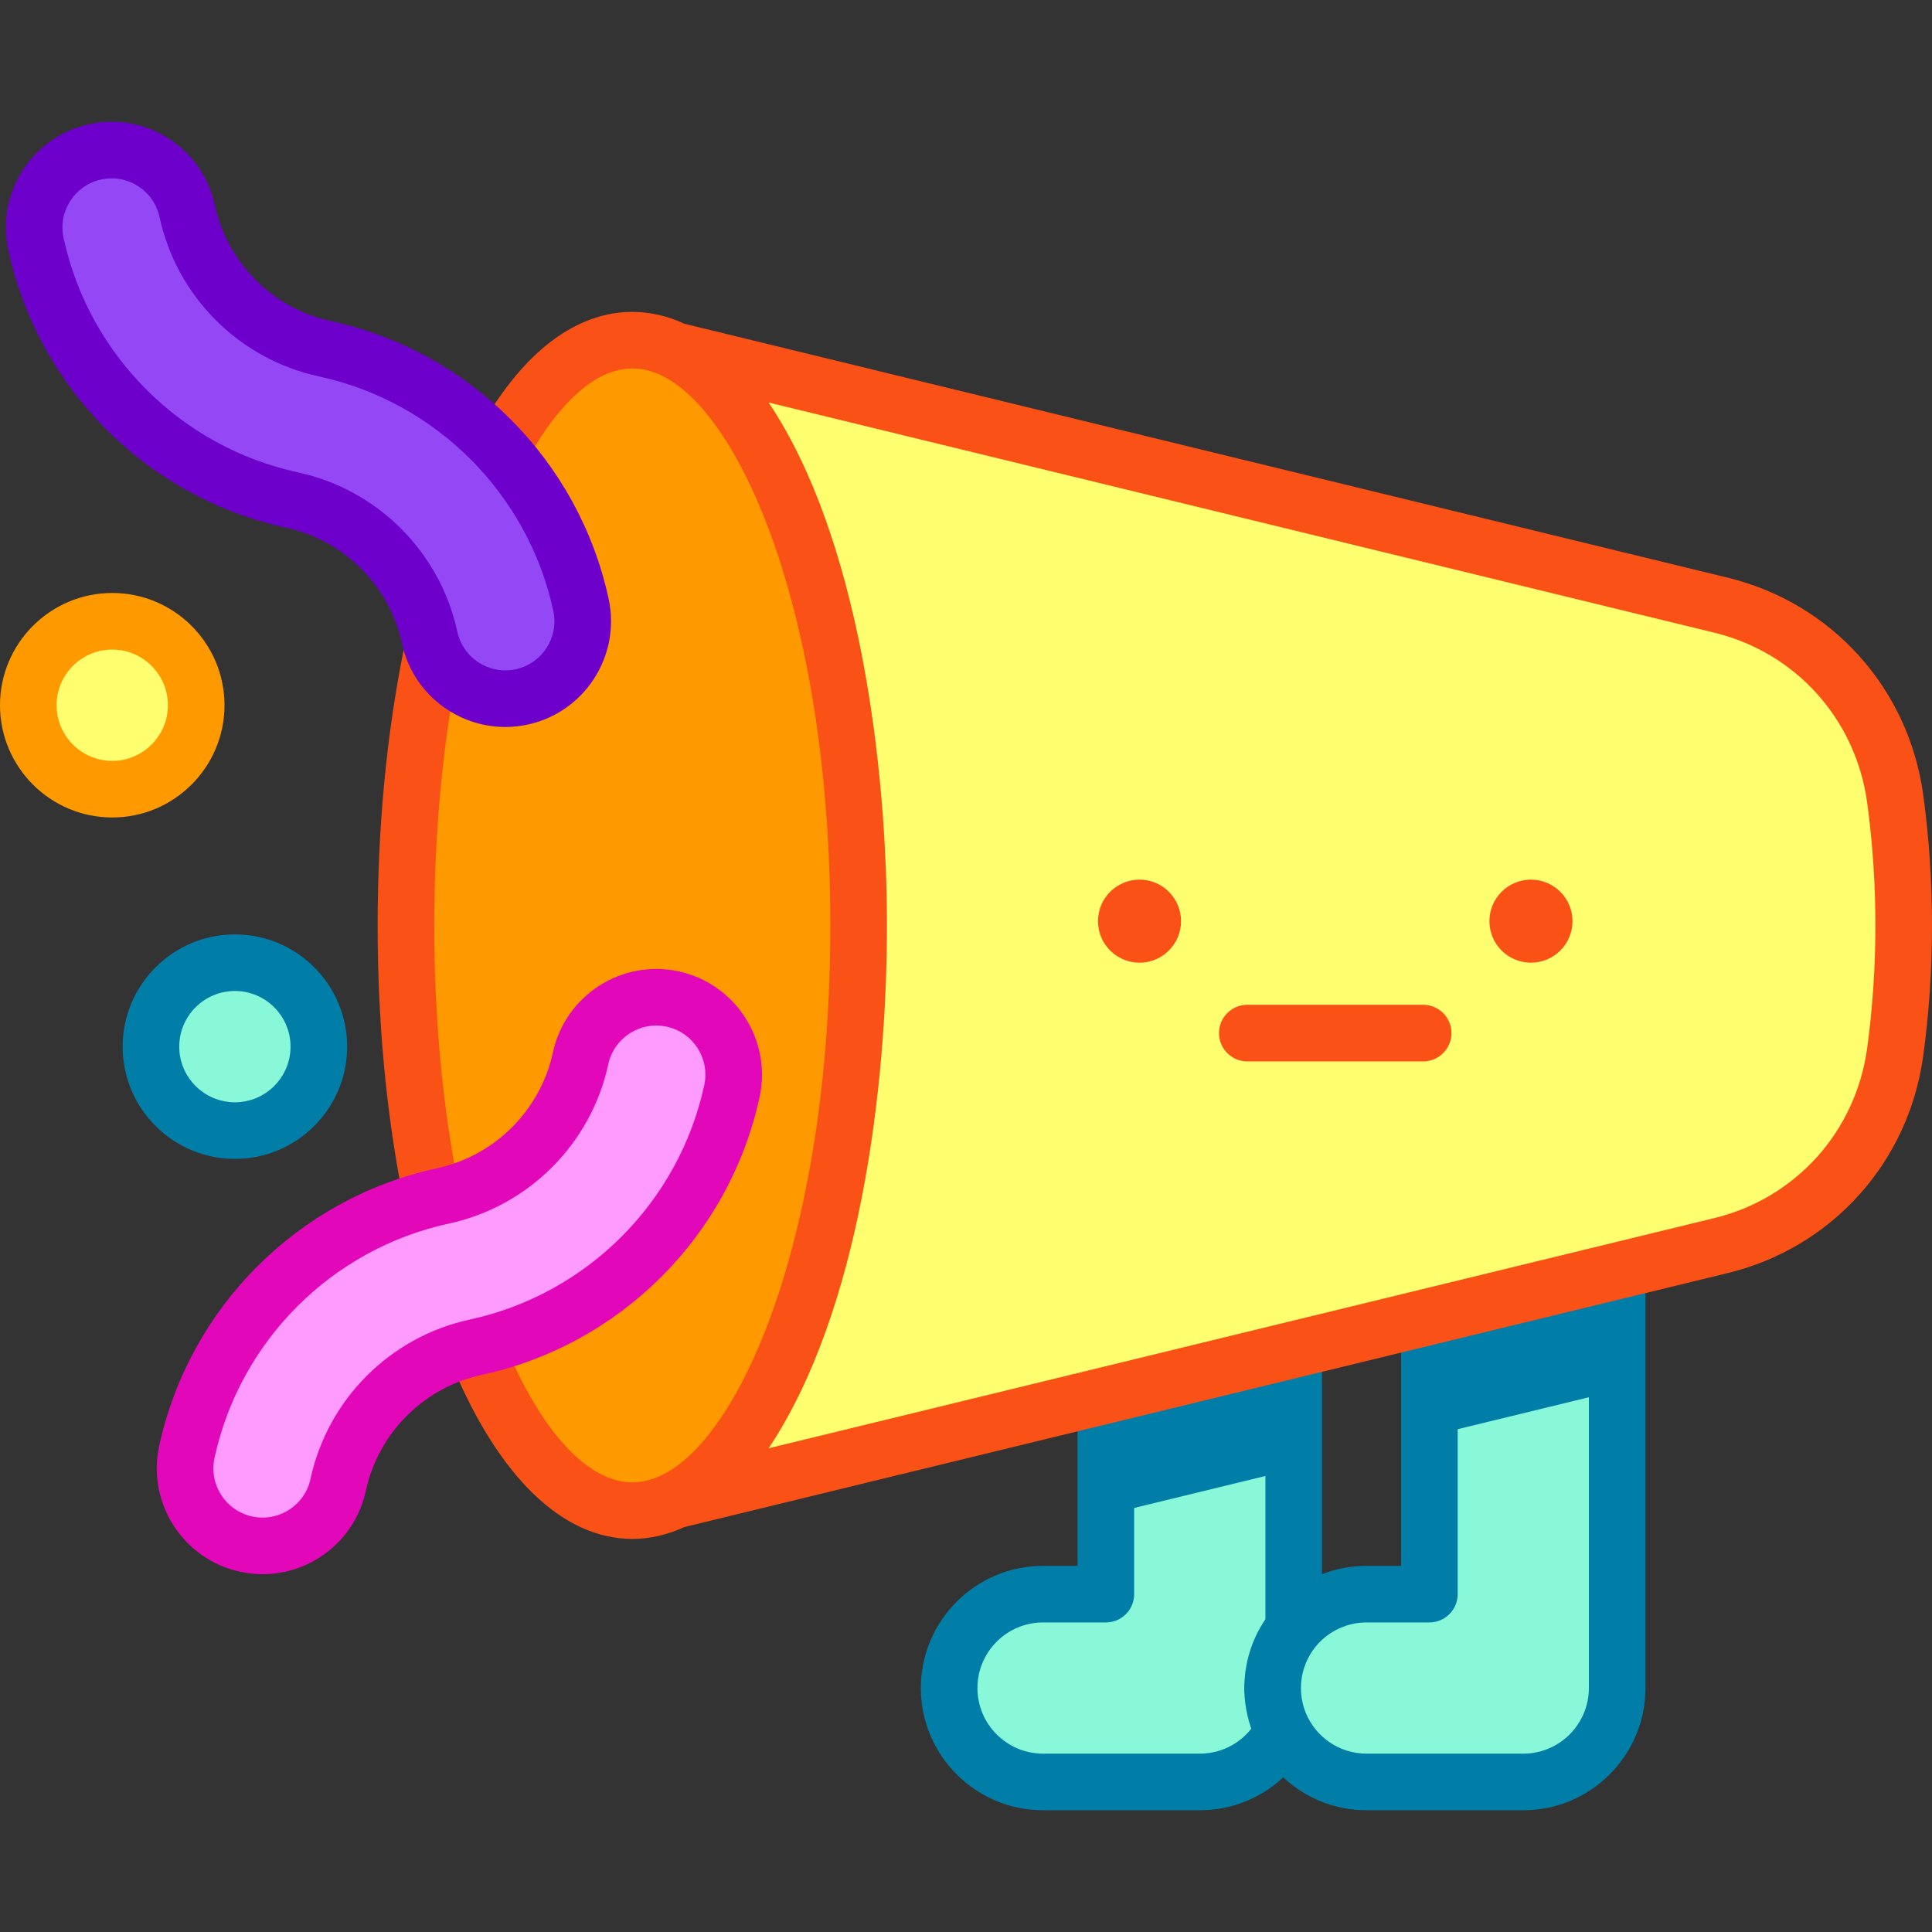 <svg id="Capa_1" enable-background="new 0 0 512 512" height="512" viewBox="0 0 512 512" width="512" xmlns="http://www.w3.org/2000/svg"><rect x="0" y="0" width="512" height="512" fill="#333333" stroke="none"/><g><path d="m342.846 431.637v-73.98l-49.779 12.117v52.693h-16.648c-13.745 0-24.885 11.14-24.885 24.885s11.14 24.885 24.885 24.885h41.543c9.611 0 17.94-5.447 22.084-13.427-3.263-6.255-2.855-12.494-2.749-12.812.286-5.58 2.598-10.82 5.549-14.361z" fill="#88f8d8"/><path d="m378.798 348.905v73.561h-16.658c-12.309 0-24.114 9.323-24.844 23.531-.029.086-.041 1.191-.041 1.354 0 13.685 11.082 24.885 24.885 24.885h41.543c13.745 0 24.884-11.14 24.884-24.885v-110.56z" fill="#88f8d8"/><path d="m504.5 245.235c0 11.642-.79 22.915-2.257 33.593-3.426 24.946-21.664 45.297-46.128 51.256l-277.197 67.473c27.705-13.724 48.63-76.705 48.63-152.323 0-75.608-20.925-138.588-48.63-152.313l277.197 67.463c24.464 5.96 42.702 26.31 46.128 51.256 1.467 10.68 2.257 21.953 2.257 33.595z" fill="#ffff6f"/><path d="m178.919 92.923-.021-.01c-3.672-1.805-7.457-2.759-11.334-2.759-13.035 0-25.097 10.753-34.936 29.008 10.44 11.377 17.955 25.484 21.341 41.147 2.394 11.074-4.642 21.992-15.716 24.387-10.074 2.177-20.033-3.465-23.535-12.888-4.553 21.858-7.139 46.862-7.139 73.429 0 26.142 2.505 50.766 6.922 72.373.964-.243 1.933-.474 2.909-.685 18.211-3.937 32.522-18.249 36.46-36.46 2.4-11.101 13.337-18.104 24.387-15.716 11.074 2.395 18.11 13.313 15.716 24.387-7.332 33.912-33.982 60.561-67.893 67.893-.028.006-.056.014-.084.02 10.782 26.801 25.429 43.282 41.569 43.282 3.877 0 7.662-.954 11.334-2.759l.021-.01c27.705-13.724 48.63-76.705 48.63-152.323-.001-75.611-20.926-138.592-48.631-152.316z" fill="#f90"/><g><path d="m153.869 280.463c-3.938 18.212-18.249 32.523-36.46 36.46-33.912 7.331-60.562 33.981-67.893 67.893-2.394 11.074 4.642 21.992 15.717 24.386 11.072 2.395 21.993-4.642 24.386-15.717 3.937-18.211 18.249-32.523 36.46-36.46 33.912-7.331 60.561-33.981 67.893-67.893 2.394-11.074-4.642-21.992-15.716-24.387-11.049-2.386-21.986 4.617-24.387 15.718z" fill="#ff9bff"/></g><circle cx="29.747" cy="186.893" fill="#ffff6f" r="22.247"/><circle cx="62.251" cy="277.371" fill="#88f8d8" r="22.247"/><circle cx="405.72" cy="244.118" fill="#f95116" r="11.005"/><g><path d="m377.154 281.28h-46.606c-4.143 0-7.5-3.358-7.5-7.5s3.357-7.5 7.5-7.5h46.606c4.143 0 7.5 3.358 7.5 7.5s-3.357 7.5-7.5 7.5z" fill="#f95116"/></g><circle cx="301.982" cy="244.118" fill="#f95116" r="11.005"/><g fill="#007ea8"><path d="m342.846 357.656-49.779 12.117v31.671l49.779-12.117z"/><path d="m428.567 332.29c-4.143 0-7.5 3.358-7.5 7.5v107.561c0 9.586-7.799 17.384-17.385 17.384h-41.542c-7.189 0-13.374-4.386-16.016-10.621-1.192-2.816-1.643-5.951-1.174-9.317 1.335-8.805 8.841-14.831 17.191-14.831h16.657c4.143 0 7.5-3.358 7.5-7.5v-70.561c0-4.142-3.357-7.5-7.5-7.5s-7.5 3.358-7.5 7.5v63.061h-9.157c-4.158 0-8.135.788-11.795 2.216v-56.526c0-4.142-3.357-7.5-7.5-7.5s-7.5 3.358-7.5 7.5v68.477c-3.407 5.005-5.198 10.668-5.525 16.231-.313 3.37.218 8.332 1.784 12.757-3.26 4.143-8.246 6.614-13.643 6.614h-41.543c-9.586 0-17.385-7.798-17.385-17.384s7.799-17.385 17.385-17.385h16.647c4.143 0 7.5-3.358 7.5-7.5v-49.693c0-4.142-3.357-7.5-7.5-7.5s-7.5 3.358-7.5 7.5v42.193h-9.147c-17.857 0-32.385 14.528-32.385 32.385s14.527 32.384 32.385 32.384h41.543c8.375 0 16.214-3.193 22.109-8.714 5.788 5.4 13.547 8.714 22.069 8.714h41.542c17.857 0 32.385-14.527 32.385-32.384v-107.561c0-4.142-3.357-7.5-7.5-7.5z"/><path d="m428.567 336.791-49.769 12.114v31.67l49.769-12.114z"/></g><path d="m509.674 210.622c-3.876-28.225-24.202-50.804-51.785-57.523l-276.503-67.295c-4.508-2.083-9.152-3.151-13.822-3.151-10.351 0-25.692 5.237-40.001 30.186-2.061 3.593-.818 8.177 2.774 10.237 3.595 2.061 8.178.819 10.237-2.774 4.852-8.458 14.809-22.648 26.989-22.648 2.677 0 5.302.651 8.026 1.99 21.553 10.677 44.459 65.332 44.459 145.592 0 80.267-22.906 134.926-44.459 145.603-2.725 1.339-5.35 1.99-8.026 1.99-11.829 0-24.209-13.487-33.965-37.002-1.588-3.826-5.979-5.642-9.802-4.053-3.826 1.587-5.641 5.976-4.054 9.801 12.375 29.828 29.357 46.254 47.82 46.254 4.656 0 9.287-1.063 13.816-3.15l276.511-67.306c27.581-6.719 47.907-29.298 51.783-57.523 3.042-22.141 3.165-46.191.002-69.228zm-14.861 67.186c-3.031 22.08-18.918 39.739-40.471 44.99l-250.644 61.01c24.081-36.122 31.351-95.175 31.351-138.573 0-42.863-7.506-102.997-31.351-138.563l250.642 61.001c21.555 5.25 37.441 22.91 40.473 44.99 2.916 21.215 2.917 43.916 0 65.145z" fill="#f95116"/><g><path d="m106.692 316.815c-4.389-22.341-6.614-46.424-6.614-71.58 0-25.857 2.344-50.536 6.966-73.349 1.97-9.716 16.673-6.755 14.701 2.979-4.361 21.528-6.667 45.861-6.667 70.371 0 24.187 2.131 47.297 6.333 68.688 1.908 9.704-12.782 12.753-14.719 2.891z" fill="#f95116"/></g><g><g><path d="m69.624 417.176c-1.987 0-3.988-.212-5.978-.643-15.097-3.264-24.725-18.203-21.462-33.301 7.953-36.783 36.858-65.688 73.64-73.64 15.341-3.317 27.397-15.373 30.714-30.715 3.264-15.096 18.2-24.723 33.303-21.462 15.099 3.265 24.726 18.204 21.463 33.303-7.953 36.782-36.858 65.687-73.64 73.639-15.341 3.317-27.397 15.373-30.714 30.714-1.581 7.314-5.916 13.575-12.207 17.629-4.58 2.952-9.798 4.476-15.119 4.476zm91.576-135.128c-4.559 21.082-21.125 37.648-42.206 42.206-31.042 6.711-55.437 31.105-62.147 62.148-1.517 7.014 2.956 13.954 9.971 15.471 3.398.734 6.877.102 9.8-1.781 2.923-1.884 4.937-4.792 5.671-8.19 4.559-21.082 21.125-37.648 42.206-42.206 31.042-6.711 55.437-31.105 62.147-62.147 1.517-7.014-2.956-13.955-9.97-15.472-7.012-1.515-13.955 2.958-15.472 9.971z" fill="#e207b9"/></g></g><g><path d="m29.747 216.64c-16.402 0-29.747-13.344-29.747-29.747s13.345-29.747 29.747-29.747 29.747 13.345 29.747 29.747-13.345 29.747-29.747 29.747zm0-44.494c-8.132 0-14.747 6.616-14.747 14.747s6.615 14.747 14.747 14.747 14.747-6.615 14.747-14.747-6.615-14.747-14.747-14.747z" fill="#f90"/></g><g><path d="m62.251 307.118c-16.402 0-29.747-13.344-29.747-29.747 0-16.402 13.345-29.747 29.747-29.747s29.747 13.344 29.747 29.747c0 16.402-13.345 29.747-29.747 29.747zm0-44.494c-8.132 0-14.747 6.615-14.747 14.747s6.615 14.747 14.747 14.747 14.747-6.616 14.747-14.747-6.615-14.747-14.747-14.747z" fill="#007ea8"/></g><g><path d="m113.865 168.978c-3.938-18.212-18.249-32.523-36.46-36.46-33.912-7.331-60.562-33.981-67.893-67.893-2.394-11.075 4.642-21.993 15.717-24.387 11.072-2.395 21.993 4.642 24.386 15.717 3.937 18.211 18.249 32.523 36.46 36.46 33.912 7.331 60.561 33.981 67.893 67.893 2.394 11.074-4.642 21.992-15.716 24.387-11.049 2.387-21.986-4.615-24.387-15.717z" fill="#9448f5"/></g><g><g><path d="m133.914 192.661c-12.904 0-24.544-8.986-27.38-22.097-3.316-15.342-15.373-27.398-30.714-30.715-36.781-7.952-65.687-36.857-73.64-73.639-3.262-15.1 6.366-30.039 21.464-33.302 7.313-1.583 14.805-.221 21.096 3.833s10.626 10.315 12.207 17.629c3.316 15.341 15.373 27.397 30.714 30.714 36.781 7.952 65.687 36.856 73.64 73.638 3.263 15.099-6.365 30.039-21.463 33.303-1.986.429-3.971.636-5.924.636zm-12.718-25.268c1.516 7.014 8.455 11.489 15.472 9.97 7.014-1.516 11.486-8.457 9.97-15.472-6.711-31.042-31.105-55.436-62.147-62.146-21.082-4.557-37.648-21.124-42.207-42.205-.734-3.398-2.748-6.307-5.671-8.19-2.922-1.883-6.405-2.515-9.799-1.781-7.016 1.517-11.488 8.457-9.972 15.471 6.711 31.042 31.105 55.437 62.147 62.147 21.082 4.558 37.649 21.125 42.207 42.206z" fill="#6d00ca"/></g></g></g></svg>